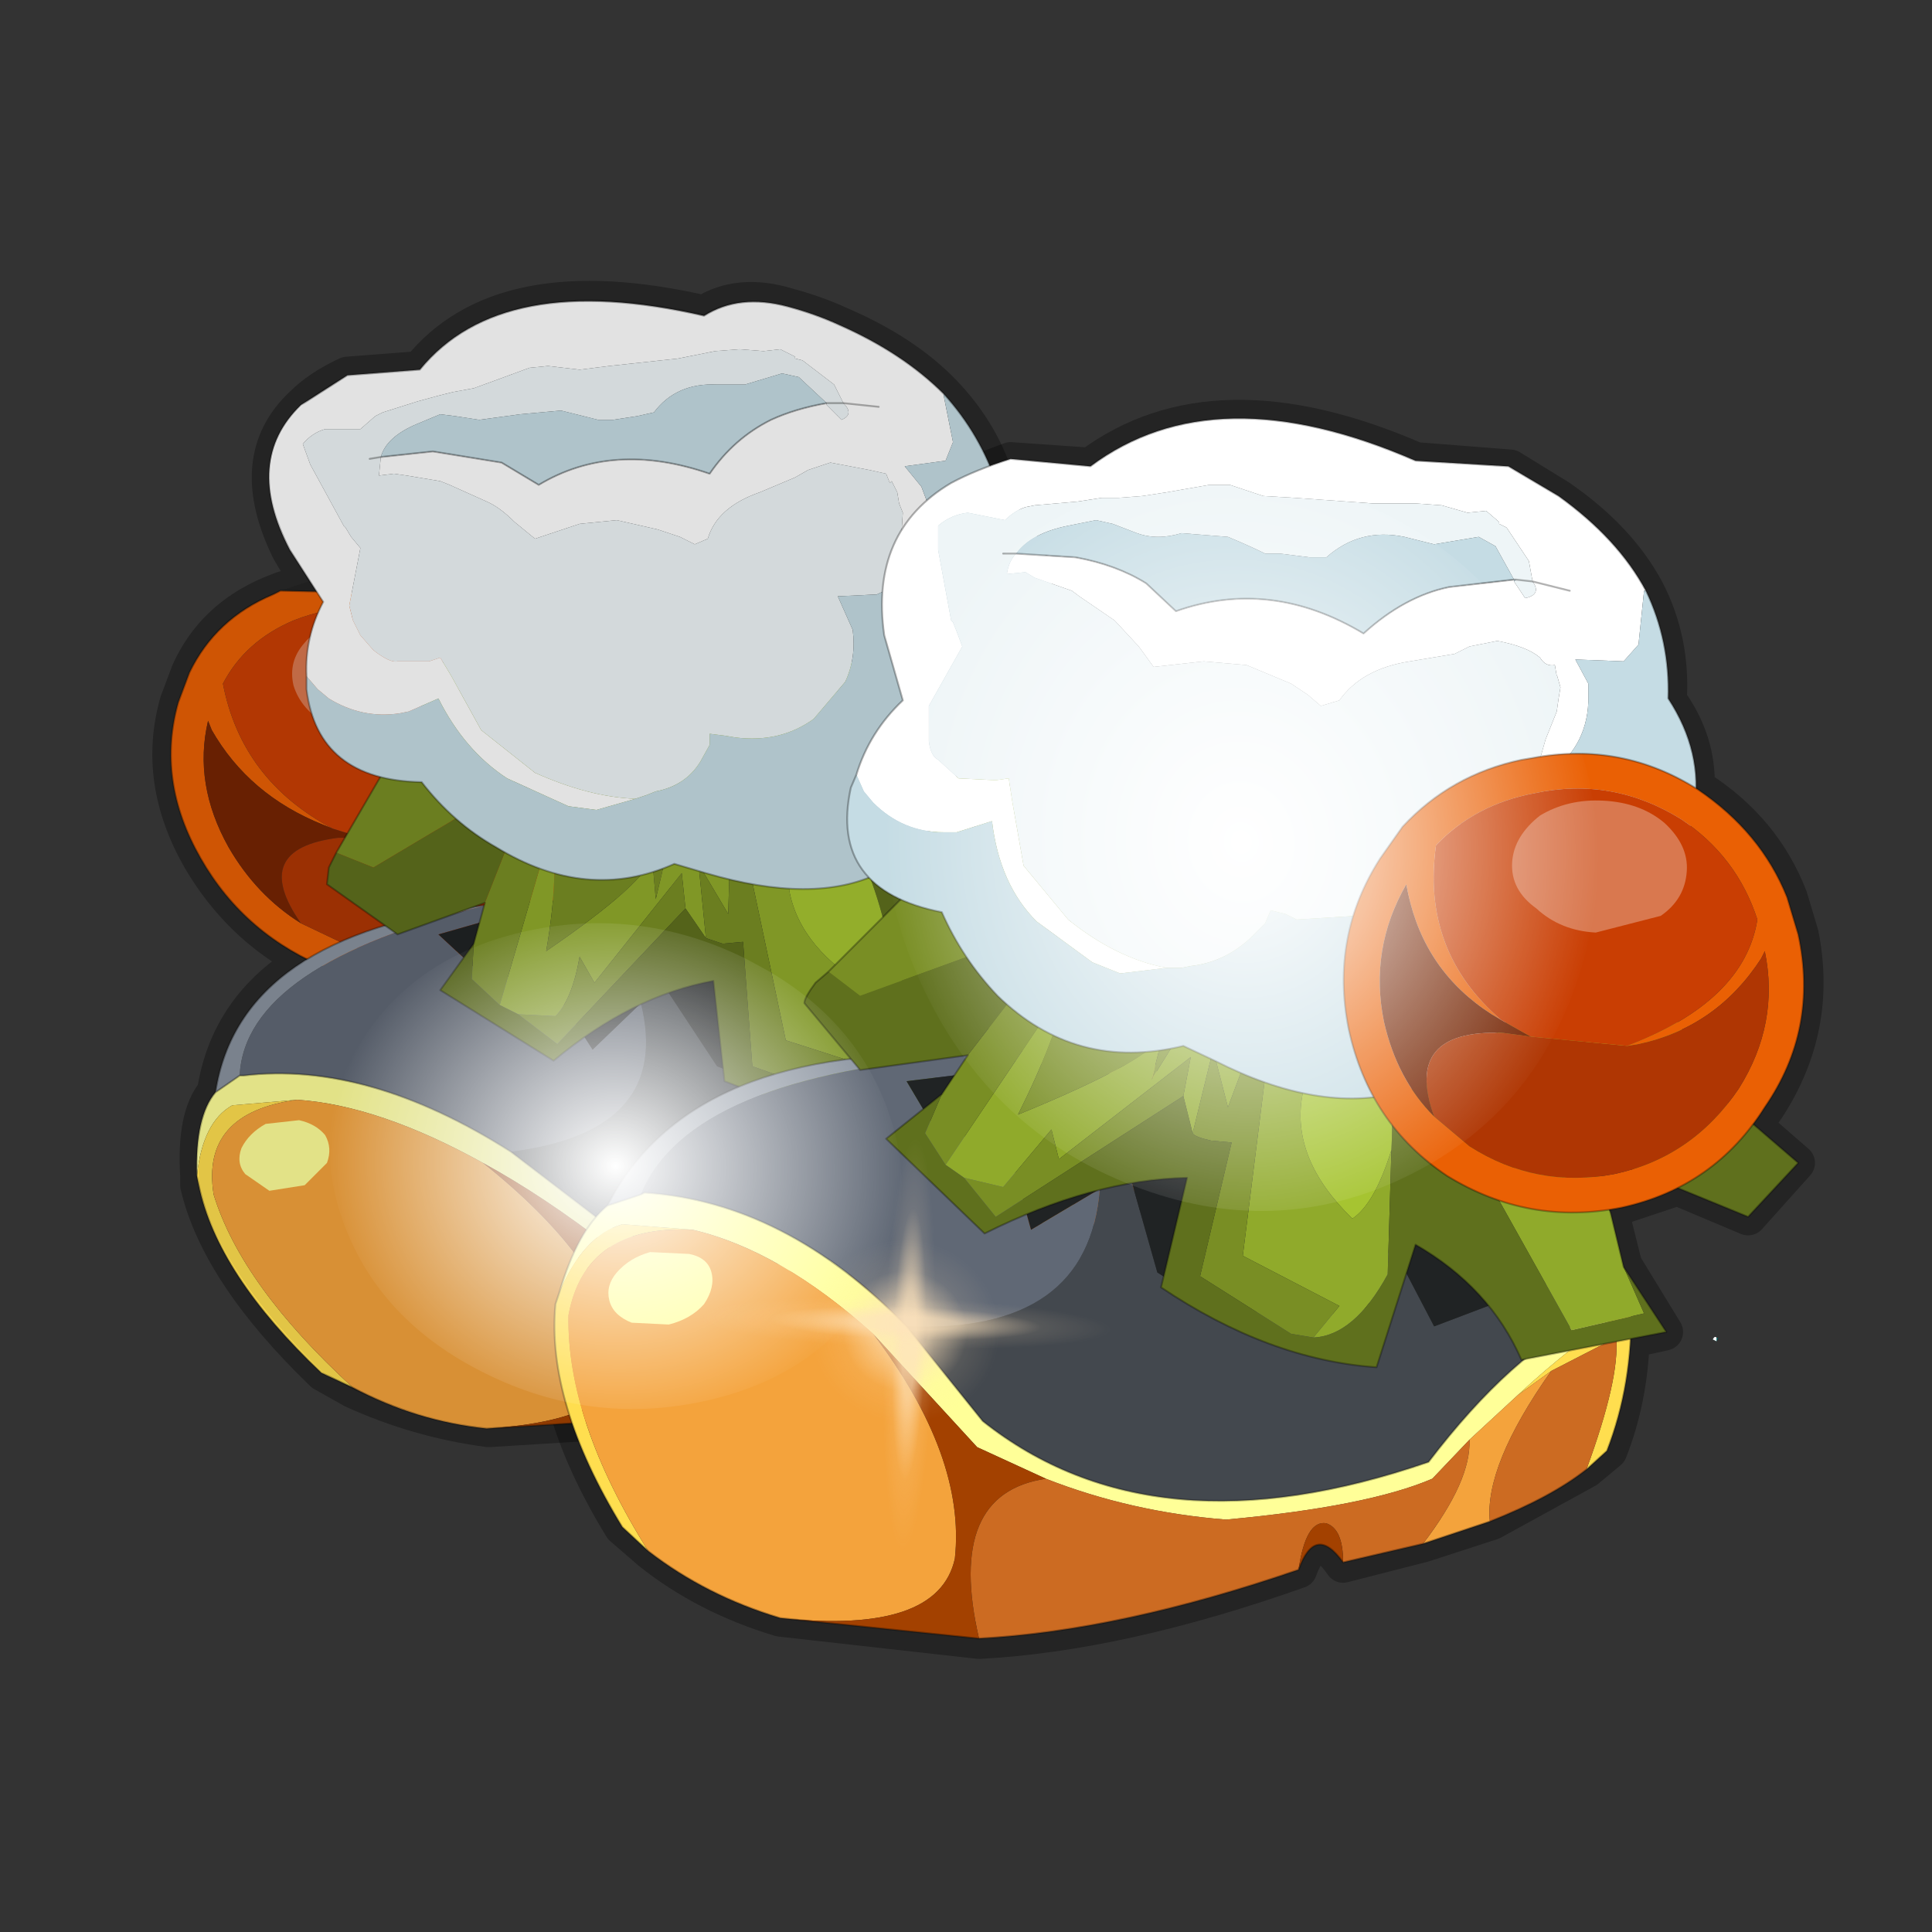<?xml version="1.0" encoding="UTF-8" standalone="no"?>
<svg xmlns:xlink="http://www.w3.org/1999/xlink" height="520.0px" width="520.0px" xmlns="http://www.w3.org/2000/svg">
  <rect width="100%" height="100%" fill="#333333" stroke="none"/>
  <g transform="matrix(10.0, 0.0, 0.0, 10.0, 0.0, 0.0)">
    <use height="52.0" transform="matrix(1.0, 0.0, 0.0, 1.0, 0.0, 0.0)" width="52.0" xlink:href="#shape0"/>
    <use height="136.85" transform="matrix(0.128, -0.014, 0.016, 0.145, 22.83, 13.782)" width="148.25" xlink:href="#sprite0"/>
    <use height="136.85" transform="matrix(0.104, 0.007, -0.006, 0.095, 9.267, 24.368)" width="148.25" xlink:href="#sprite0"/>
    <use height="81.5" transform="matrix(0.139, 0.004, -0.004, 0.139, 18.85, 30.35)" width="81.5" xlink:href="#sprite1"/>
  </g>
  <defs>
    <g id="shape0" transform="matrix(1.0, 0.0, 0.0, 1.0, 0.0, 0.0)">
      <path d="M52.0 0.0 L52.0 52.0 0.0 52.0 0.0 0.0 52.0 0.0" fill="#795fa9" fill-opacity="0.0" fill-rule="evenodd" stroke="none"/>
      <path d="M46.1 36.05 L46.25 36.0 46.2 36.1 46.1 36.05" fill="#006666" fill-rule="evenodd" stroke="none"/>
      <path d="M27.2 12.4 L29.35 12.55 Q32.7 10.05 38.1 12.4 L40.65 12.6 41.95 13.4 Q43.55 14.5 44.3 15.9 45.0 17.25 44.9 18.85 45.7 19.95 45.65 21.2 L45.75 21.25 Q47.45 22.35 48.15 24.15 L48.45 25.15 Q48.95 27.65 47.55 29.8 L47.2 30.3 48.35 31.3 47.05 32.75 45.15 31.95 43.65 32.45 43.3 32.55 43.35 32.65 43.7 34.05 44.8 35.85 43.9 36.05 Q43.85 37.65 43.3 39.05 L42.7 39.55 40.15 40.95 38.3 41.55 36.15 42.1 Q35.4 41.0 34.95 42.25 30.15 43.95 26.35 44.15 L21.0 43.55 Q19.0 42.95 17.5 41.75 L16.75 41.1 Q14.7 37.75 15.0 35.1 L15.1 34.8 Q15.55 33.1 16.4 32.45 18.1 29.05 22.95 28.5 L21.65 27.0 21.95 26.5 22.25 26.1 24.3 24.2 Q22.5 23.4 22.95 21.25 L23.05 20.9 Q23.4 19.7 24.3 18.85 L23.85 17.15 Q23.4 14.3 25.6 13.0 L27.2 12.4 Z" fill="none" stroke="#000000" stroke-linecap="round" stroke-linejoin="round" stroke-opacity="0.302" stroke-width="1.0"/>
      <path d="M32.95 28.05 L33.05 28.0 33.1 28.05 32.95 28.05" fill="#000000" fill-opacity="0.302" fill-rule="evenodd" stroke="none"/>
      <path d="M8.15 10.9 Q8.6 10.45 9.35 10.1 L11.3 9.95 Q13.5 7.2 18.95 8.45 19.9 7.85 21.2 8.25 21.95 8.45 22.6 8.75 24.35 9.5 25.4 10.6 26.45 11.7 26.85 13.1 28.05 14.15 28.3 15.6 28.55 17.0 28.05 18.2 L27.75 18.75 31.1 22.2 33.55 23.55 32.8 25.0 28.65 24.15 29.55 25.5 30.25 26.65 31.75 28.1 31.05 28.4 31.4 31.1 31.0 31.65 29.15 33.25 27.75 34.05 26.0 34.85 Q25.05 34.0 25.0 35.2 21.3 37.35 18.0 38.15 L13.15 38.45 Q11.25 38.2 9.5 37.4 L8.7 36.95 Q5.9 34.25 5.35 31.9 L5.35 31.65 Q5.25 30.05 5.8 29.4 6.15 27.1 8.25 25.85 6.45 24.9 5.4 23.1 4.2 21.0 4.8 18.9 L5.1 18.1 Q5.75 16.65 7.3 16.0 L7.55 15.9 8.3 15.65 7.8 14.8 Q6.6 12.35 8.15 10.9 M27.35 19.4 L27.35 19.2 27.2 19.35 27.35 19.4" fill="none" stroke="#000000" stroke-linecap="round" stroke-linejoin="round" stroke-opacity="0.302" stroke-width="1.0"/>
      <path d="M7.55 15.9 L7.35 16.0 Q5.8 16.65 5.1 18.1 L4.8 18.9 Q4.2 21.0 5.4 23.1 6.6 25.2 8.9 26.1 11.2 27.0 13.25 26.15 15.3 25.3 15.9 23.2 16.5 21.1 15.3 19.0 L14.7 18.2 Q13.55 16.7 11.8 16.0 L7.55 15.9 M8.1 24.85 Q6.9 24.1 6.15 22.8 5.2 21.1 5.6 19.4 L5.7 19.65 Q6.7 21.4 8.7 22.2 L8.95 22.3 Q6.5 21.0 6.0 18.4 6.6 17.25 7.9 16.7 9.65 16.0 11.55 16.75 13.2 17.4 14.2 18.8 14.55 20.8 12.1 22.3 L12.35 22.2 Q14.05 21.5 14.6 19.75 L14.6 19.55 Q15.5 21.2 15.05 22.9 14.55 24.7 12.8 25.4 11.1 26.15 9.15 25.35 L8.1 24.85" fill="#ea6004" fill-rule="evenodd" stroke="none"/>
      <path d="M8.95 22.3 L8.7 22.2 Q6.7 21.4 5.7 19.65 L5.6 19.4 Q5.2 21.1 6.15 22.8 6.9 24.1 8.1 24.85 6.7 22.85 9.1 22.55 L9.75 22.55 8.95 22.3" fill="#752402" fill-rule="evenodd" stroke="none"/>
      <path d="M8.1 24.85 L9.15 25.35 Q11.1 26.15 12.8 25.4 14.55 24.7 15.05 22.9 15.5 21.2 14.6 19.55 L14.6 19.75 Q14.05 21.5 12.35 22.2 L12.1 22.3 9.75 22.55 9.1 22.55 Q6.7 22.85 8.1 24.85" fill="#af3603" fill-rule="evenodd" stroke="none"/>
      <path d="M12.1 22.3 Q14.55 20.8 14.2 18.8 13.2 17.4 11.55 16.75 9.65 16.0 7.9 16.7 6.6 17.25 6.0 18.4 6.5 21.0 8.95 22.3 L9.75 22.55 12.1 22.3" fill="#c93e03" fill-rule="evenodd" stroke="none"/>
      <path d="M7.55 15.9 L11.8 16.0 Q13.55 16.7 14.7 18.2 L15.3 19.0 Q16.5 21.1 15.9 23.2 15.3 25.3 13.25 26.15 11.2 27.0 8.9 26.1 6.6 25.2 5.4 23.1 4.2 21.0 4.8 18.9 L5.1 18.1 Q5.8 16.65 7.35 16.0 L7.55 15.9 Z" fill="none" stroke="#000000" stroke-linecap="round" stroke-linejoin="round" stroke-opacity="0.302" stroke-width="0.05"/>
      <path d="M10.45 19.75 Q11.3 19.65 11.75 19.15 12.25 18.6 12.05 17.95 11.9 17.3 11.15 16.95 10.4 16.55 9.55 16.65 8.65 16.75 8.2 17.3 7.75 17.8 7.9 18.45 8.1 19.1 8.8 19.5 L10.45 19.75" fill="#ffffff" fill-opacity="0.302" fill-rule="evenodd" stroke="none"/>
      <path d="M33.05 28.05 L32.95 28.05 33.05 27.95 33.05 28.05" fill="#ffffff" fill-rule="evenodd" stroke="none"/>
      <path d="M17.25 27.0 L17.85 26.5 19.3 28.7 Q22.05 29.8 24.55 28.75 L24.55 27.1 26.25 28.85 28.8 27.25 28.2 26.8 29.3 26.55 29.9 28.0 Q28.35 29.15 27.2 32.1 21.5 35.45 16.3 32.95 L13.75 31.0 Q18.1 30.45 17.25 27.0" fill="#43484e" fill-rule="evenodd" stroke="none"/>
      <path d="M13.45 24.3 L13.55 24.65 11.8 25.15 13.2 26.45 14.5 26.0 15.95 28.25 17.25 27.0 Q18.1 30.45 13.75 31.0 9.9 28.55 6.55 28.95 L6.45 28.95 Q6.6 25.95 13.15 24.35 L13.45 24.3" fill="#606875" fill-rule="evenodd" stroke="none"/>
      <path d="M29.3 26.55 Q27.5 22.6 23.6 20.9 L24.0 20.7 Q28.05 22.25 29.7 26.5 L29.85 27.0 30.1 27.85 29.9 28.0 29.3 26.55 M5.8 29.4 Q6.45 25.15 13.15 24.35 6.6 25.95 6.45 28.95 L5.8 29.4" fill="#8a939f" fill-rule="evenodd" stroke="none"/>
      <path d="M29.3 26.55 L28.2 26.8 28.8 27.25 26.25 28.85 24.55 27.1 24.55 28.75 Q22.05 29.8 19.3 28.7 L17.85 26.5 17.25 27.0 15.95 28.25 14.5 26.0 13.2 26.45 11.8 25.15 13.55 24.65 13.45 24.3 17.6 24.15 23.6 20.9 Q27.5 22.6 29.3 26.55" fill="#202324" fill-rule="evenodd" stroke="none"/>
      <path d="M13.75 31.0 L16.3 32.95 Q21.5 35.45 27.2 32.1 28.35 29.15 29.9 28.0 L30.1 27.85 29.85 27.0 30.75 27.55 28.8 30.15 28.05 31.4 27.45 32.5 Q26.1 33.4 22.9 34.3 L18.3 34.05 16.45 33.6 Q14.65 32.2 13.0 31.3 10.2 29.75 8.0 29.6 L6.25 29.75 Q5.45 30.2 5.3 31.65 5.25 30.05 5.8 29.4 L6.45 28.95 6.55 28.95 Q9.9 28.55 13.75 31.0" fill="#ffff98" fill-rule="evenodd" stroke="none"/>
      <path d="M29.4 29.45 L28.8 30.15 30.75 27.55 Q31.45 29.45 31.35 31.1 L31.0 31.65 Q31.1 29.35 30.65 28.35 L29.4 29.45 M9.5 37.35 L8.65 36.95 Q5.85 34.3 5.35 31.9 L5.3 31.65 Q5.45 30.2 6.25 29.75 L8.0 29.6 Q5.4 29.95 5.75 32.15 6.5 34.6 9.5 37.35" fill="#ffde4f" fill-rule="evenodd" stroke="none"/>
      <path d="M28.05 31.4 L28.8 30.15 29.4 29.45 Q28.55 31.95 29.1 33.25 L27.7 34.05 Q28.35 32.35 28.05 31.4 M13.1 38.45 Q11.2 38.25 9.5 37.35 6.5 34.6 5.75 32.15 5.4 29.95 8.0 29.6 10.2 29.75 13.0 31.3 16.2 33.85 16.75 36.3 17.05 38.2 13.1 38.45" fill="#f4a33c" fill-rule="evenodd" stroke="none"/>
      <path d="M28.05 31.4 Q28.35 32.35 27.7 34.05 L26.0 34.85 Q25.75 34.05 25.3 34.0 24.8 33.95 25.0 35.15 21.25 37.4 17.95 38.15 16.05 34.8 18.3 34.05 L22.9 34.3 Q26.1 33.4 27.45 32.5 L28.05 31.4 M29.1 33.25 Q28.55 31.95 29.4 29.45 L30.65 28.35 Q31.1 29.35 31.0 31.65 L29.1 33.25" fill="#cc6b22" fill-rule="evenodd" stroke="none"/>
      <path d="M26.0 34.85 Q25.05 34.0 25.0 35.15 24.8 33.95 25.3 34.0 25.75 34.05 26.0 34.85 M17.95 38.15 L13.1 38.45 Q17.05 38.2 16.75 36.3 16.2 33.85 13.0 31.3 14.65 32.2 16.45 33.6 L18.3 34.05 Q16.05 34.8 17.95 38.15" fill="#a34100" fill-rule="evenodd" stroke="none"/>
      <path d="M23.6 20.9 L17.6 24.15 13.45 24.3 M13.75 31.0 L16.3 32.95 Q21.5 35.45 27.2 32.1 28.35 29.15 29.9 28.0 M29.85 27.0 L29.7 26.5 Q28.05 22.25 24.0 20.7 L23.6 20.9 M27.7 34.05 L29.1 33.25 M30.75 27.55 L29.85 27.0 30.1 27.85 29.9 28.0 M26.0 34.85 Q25.05 34.0 25.0 35.15 21.25 37.4 17.95 38.15 L13.1 38.45 Q11.2 38.25 9.5 37.35 L8.65 36.95 Q5.85 34.3 5.35 31.9 L5.3 31.65 Q5.25 30.05 5.8 29.4 6.45 25.15 13.15 24.35 L13.45 24.3 M26.0 34.85 L27.7 34.05 M31.0 31.65 L31.35 31.1 Q31.45 29.45 30.75 27.55 M31.0 31.65 L29.1 33.25 M6.45 28.95 L6.55 28.95 Q9.9 28.55 13.75 31.0 M5.8 29.4 L6.45 28.95" fill="none" stroke="#000000" stroke-linecap="round" stroke-linejoin="round" stroke-opacity="0.302" stroke-width="0.05"/>
      <path d="M8.8 31.3 L8.2 31.9 7.25 32.05 6.6 31.6 Q6.35 31.3 6.5 30.9 6.7 30.5 7.15 30.25 L8.05 30.15 Q8.5 30.25 8.75 30.55 8.95 30.9 8.8 31.3" fill="#ffff98" fill-rule="evenodd" stroke="none"/>
      <path d="M14.5 14.7 L13.3 14.3 11.7 18.4 13.0 18.75 13.9 19.2 14.5 14.7 M22.1 17.5 Q24.65 20.55 26.45 21.8 L26.4 22.3 Q22.8 20.0 22.05 17.5 L18.9 16.35 19.15 19.3 18.5 17.7 Q18.9 19.05 17.65 24.2 L17.55 23.05 Q17.4 23.75 14.7 25.6 15.05 23.6 14.85 22.25 L13.45 27.05 13.95 27.3 14.95 27.35 Q15.4 26.9 15.6 25.75 L16.0 26.45 18.35 23.5 18.45 24.45 19.0 25.25 18.8 23.25 19.6 24.6 19.7 21.15 21.15 28.0 23.8 28.85 23.45 29.65 Q24.4 29.45 24.75 27.85 L23.8 24.85 Q23.85 26.25 23.45 26.65 21.55 25.55 21.25 24.0 L20.85 20.8 21.9 22.0 22.4 21.6 21.75 20.0 27.25 25.15 25.9 24.7 29.55 28.45 31.1 27.75 30.25 26.7 29.55 25.55 27.35 22.95 Q31.65 22.8 31.1 22.2 28.1 22.2 26.5 20.95 25.15 19.8 24.05 18.25 L22.1 17.5 M24.1 21.4 L26.95 23.45 Q28.75 24.75 28.95 25.0 L29.1 25.45 Q28.05 25.0 24.1 21.4 M16.1 21.75 L16.1 21.8 16.2 21.75 16.1 21.75" fill="#90aa2b" fill-rule="evenodd" stroke="none"/>
      <path d="M14.5 14.7 L13.9 19.2 13.0 18.75 11.7 18.4 9.05 22.95 10.05 23.35 12.15 22.1 Q14.15 20.75 14.45 20.75 L13.05 24.3 12.75 25.4 12.7 26.35 13.45 27.05 14.85 22.25 Q15.05 23.6 14.7 25.6 17.4 23.75 17.55 23.05 L17.65 24.2 Q18.9 19.05 18.5 17.7 L19.15 19.3 18.9 16.35 14.5 14.7 M22.1 17.5 L22.05 17.5 Q22.8 20.0 26.4 22.3 L26.45 21.8 Q24.65 20.55 22.1 17.5 M23.45 29.65 L23.8 28.85 21.15 28.0 19.7 21.15 19.6 24.6 18.8 23.25 19.0 25.25 19.45 25.4 20.0 25.35 20.25 28.7 22.95 29.65 23.45 29.65 M18.45 24.45 L18.35 23.5 16.0 26.45 15.6 25.75 Q15.4 26.9 14.95 27.35 L13.95 27.3 15.0 28.1 18.45 24.45 M16.1 21.75 L16.2 21.75 16.1 21.8 16.1 21.75" fill="#798e24" fill-rule="evenodd" stroke="none"/>
      <path d="M19.0 25.25 L18.45 24.45 15.0 28.1 13.95 27.3 13.45 27.05 12.7 26.35 12.75 25.4 11.85 26.65 14.9 28.55 Q17.0 26.8 19.2 26.4 L19.5 29.1 Q22.65 30.35 25.2 30.1 L25.15 27.05 Q27.25 27.75 28.6 29.35 L31.8 28.1 30.25 26.7 31.1 27.75 29.55 28.45 25.9 24.7 27.25 25.15 21.75 20.0 22.4 21.6 Q23.35 23.05 23.8 24.85 L24.75 27.85 Q24.4 29.45 23.45 29.65 L22.95 29.65 20.25 28.7 20.0 25.35 19.45 25.4 19.0 25.25 M9.05 22.95 L8.85 23.35 8.8 23.8 10.7 25.15 13.05 24.3 14.45 20.75 Q14.15 20.75 12.15 22.1 L10.05 23.35 9.05 22.95 M29.55 25.55 L28.6 24.15 32.8 25.05 33.55 23.55 31.1 22.2 Q31.65 22.8 27.35 22.95 L29.55 25.55" fill="#5f701d" fill-rule="evenodd" stroke="none"/>
      <path d="M27.35 18.4 L27.35 19.45 24.05 18.25 Q25.15 19.8 26.5 20.95 28.1 22.2 31.1 22.2 L27.35 18.4 M22.4 21.6 L21.9 22.0 20.85 20.8 21.25 24.0 Q21.55 25.55 23.45 26.65 23.85 26.25 23.8 24.85 23.35 23.05 22.4 21.6 M24.1 21.4 Q28.05 25.0 29.1 25.45 L28.95 25.0 Q28.75 24.75 26.95 23.45 L24.1 21.4" fill="#a6c431" fill-rule="evenodd" stroke="none"/>
      <path d="M11.7 18.4 L13.3 14.3 M27.35 18.4 L31.1 22.2 33.55 23.55 32.8 25.05 28.6 24.15 29.55 25.55 30.25 26.7 31.8 28.1 28.6 29.35 Q27.25 27.75 25.15 27.05 L25.2 30.1 Q22.65 30.35 19.5 29.1 L19.2 26.4 Q17.0 26.8 14.9 28.55 L11.85 26.65 12.75 25.4 M13.05 24.3 L10.7 25.15 8.8 23.8 8.85 23.35 9.05 22.95 11.7 18.4 M13.05 24.3 L12.75 25.4" fill="none" stroke="#000000" stroke-linecap="round" stroke-linejoin="round" stroke-opacity="0.302" stroke-width="0.05"/>
      <path d="M22.7 10.85 L22.45 10.35 21.6 9.7 21.4 9.65 21.4 9.6 21.0 9.4 20.55 9.45 19.9 9.4 19.25 9.45 18.25 9.65 16.4 9.85 15.6 9.95 14.75 9.85 14.25 9.9 13.3 10.25 12.75 10.45 12.2 10.55 11.8 10.65 11.25 10.8 10.3 11.1 10.1 11.2 9.7 11.55 8.75 11.55 Q8.4 11.65 8.15 11.95 L8.35 12.5 9.25 14.15 9.3 14.2 9.45 14.45 9.7 14.75 9.4 16.3 9.5 16.7 9.7 17.1 10.05 17.5 Q10.5 17.85 10.7 17.8 L11.55 17.8 11.85 17.7 12.15 18.2 12.95 19.65 14.4 20.8 Q15.85 21.45 17.1 21.5 L16.05 21.8 15.3 21.7 13.65 20.95 Q12.5 20.2 11.8 18.8 L11.0 19.15 10.75 19.2 Q9.75 19.35 8.85 18.8 L8.55 18.55 8.25 18.2 Q8.2 17.15 8.7 16.2 L7.8 14.8 Q6.55 12.4 8.1 10.9 L9.35 10.1 11.3 9.95 Q13.5 7.25 18.95 8.5 19.9 7.9 21.2 8.25 21.95 8.45 22.6 8.75 24.3 9.5 25.4 10.6 L25.4 10.65 25.65 11.9 25.45 12.4 24.35 12.55 24.8 13.1 24.95 13.5 Q25.3 14.6 24.55 15.45 L24.35 15.65 24.25 15.2 24.25 14.55 24.3 13.8 24.2 13.55 24.15 13.25 24.0 12.95 23.95 13.0 23.85 12.75 23.4 12.65 22.35 12.45 21.75 12.65 21.4 12.85 20.45 13.25 Q19.3 13.65 19.05 14.5 L18.7 14.65 18.3 14.45 17.7 14.25 16.6 14.0 15.6 14.1 14.4 14.5 13.85 14.05 Q13.45 13.65 13.1 13.5 L12.1 13.05 11.85 12.95 10.95 12.8 10.6 12.75 10.2 12.8 10.25 12.3 11.65 12.15 13.5 12.45 14.5 13.05 Q16.5 11.85 19.1 12.75 19.75 11.8 20.75 11.3 21.4 11.0 22.25 10.85 L22.25 10.9 22.65 11.3 Q23.0 11.15 22.7 10.85 L23.65 10.95 22.7 10.85" fill="#ffffff" fill-rule="evenodd" stroke="none"/>
      <path d="M17.1 21.5 Q15.85 21.45 14.4 20.8 L12.95 19.65 12.15 18.2 11.85 17.7 11.55 17.8 10.7 17.8 Q10.5 17.85 10.05 17.5 L9.7 17.1 9.5 16.7 9.4 16.3 9.7 14.75 9.45 14.45 9.3 14.2 9.25 14.15 8.35 12.5 8.15 11.95 Q8.4 11.65 8.75 11.55 L9.7 11.55 10.1 11.2 10.3 11.1 11.25 10.8 11.8 10.65 12.2 10.55 12.75 10.45 13.3 10.25 14.25 9.9 14.75 9.85 15.6 9.95 16.4 9.85 18.25 9.65 19.25 9.45 19.9 9.4 20.55 9.45 21.0 9.4 21.4 9.6 21.4 9.65 21.6 9.7 22.45 10.35 22.7 10.85 22.25 10.85 22.7 10.85 Q23.0 11.15 22.65 11.3 L22.25 10.9 22.25 10.85 21.5 10.15 21.05 10.05 20.05 10.35 19.3 10.35 Q18.2 10.3 17.6 11.1 L17.15 11.2 16.5 11.3 16.1 11.3 15.1 11.05 14.0 11.15 12.9 11.3 12.25 11.2 11.85 11.15 11.25 11.4 Q10.4 11.75 10.25 12.3 L10.2 12.8 10.6 12.75 10.95 12.8 11.85 12.95 12.1 13.05 13.1 13.5 Q13.45 13.65 13.85 14.05 L14.4 14.5 15.6 14.1 16.6 14.0 17.7 14.25 18.3 14.45 18.7 14.65 19.05 14.5 Q19.3 13.65 20.45 13.25 L21.4 12.85 21.75 12.65 22.35 12.45 23.4 12.65 23.85 12.75 23.95 13.0 24.0 12.95 24.15 13.25 24.2 13.55 24.3 13.8 24.25 14.55 24.25 15.2 24.35 15.65 23.6 16.0 22.55 16.05 22.95 16.95 Q23.05 17.7 22.75 18.35 L21.9 19.35 Q21.0 20.0 19.8 19.85 L19.5 19.8 19.1 19.75 19.1 20.05 18.85 20.5 Q18.45 21.15 17.65 21.3 L17.4 21.4 17.1 21.5 M9.95 12.35 L10.25 12.3 9.95 12.35" fill="#eef5f7" fill-rule="evenodd" stroke="none"/>
      <path d="M17.1 21.5 L17.4 21.4 17.65 21.3 Q18.45 21.15 18.85 20.5 L19.1 20.05 19.1 19.75 19.5 19.8 19.8 19.85 Q21.0 20.0 21.9 19.35 L22.75 18.35 Q23.05 17.7 22.95 16.95 L22.55 16.05 23.6 16.0 24.35 15.65 24.55 15.45 Q25.3 14.6 24.95 13.5 L24.8 13.1 24.35 12.55 25.45 12.4 25.65 11.9 25.4 10.65 25.4 10.6 Q26.4 11.7 26.85 13.1 28.1 14.2 28.3 15.6 28.5 17.0 28.05 18.2 27.55 19.4 25.95 20.15 24.8 25.2 19.0 23.5 L18.15 23.25 Q15.8 24.3 13.35 22.8 12.2 22.15 11.35 21.05 8.55 21.0 8.25 18.55 L8.25 18.2 8.55 18.55 8.85 18.8 Q9.75 19.35 10.75 19.2 L11.0 19.15 11.8 18.8 Q12.5 20.2 13.65 20.95 L15.3 21.7 16.05 21.8 17.1 21.5 M10.25 12.3 Q10.4 11.75 11.25 11.4 L11.85 11.15 12.25 11.2 12.9 11.3 14.0 11.15 15.1 11.05 16.1 11.3 16.5 11.3 17.15 11.2 17.6 11.1 Q18.2 10.3 19.3 10.35 L20.05 10.35 21.05 10.05 21.5 10.15 22.25 10.85 Q21.4 11.0 20.75 11.3 19.75 11.8 19.1 12.75 16.5 11.85 14.5 13.05 L13.5 12.45 11.65 12.15 10.25 12.3 M22.25 10.9 L22.25 10.85 22.25 10.9" fill="#c5dce4" fill-rule="evenodd" stroke="none"/>
      <path d="M10.25 12.3 L9.95 12.35 M22.25 10.85 L22.7 10.85 23.65 10.95 M8.25 18.2 Q8.2 17.15 8.7 16.2 L7.8 14.8 Q6.55 12.4 8.1 10.9 L9.35 10.1 11.3 9.95 Q13.5 7.25 18.95 8.5 19.9 7.9 21.2 8.25 21.95 8.45 22.6 8.75 24.3 9.5 25.4 10.6 26.4 11.7 26.85 13.1 28.1 14.2 28.3 15.6 28.5 17.0 28.05 18.2 27.55 19.4 25.95 20.15 24.8 25.2 19.0 23.5 L18.15 23.25 Q15.8 24.3 13.35 22.8 12.2 22.15 11.35 21.05 8.55 21.0 8.25 18.55 L8.25 18.2 M10.25 12.3 L11.65 12.15 13.5 12.45 14.5 13.05 Q16.5 11.85 19.1 12.75 19.75 11.8 20.75 11.3 21.4 11.0 22.25 10.85" fill="none" stroke="#000000" stroke-linecap="round" stroke-linejoin="round" stroke-opacity="0.302" stroke-width="0.05"/>
      <path d="M9.35 10.1 L11.3 9.95 Q13.5 7.2 18.95 8.45 19.9 7.85 21.2 8.25 21.95 8.45 22.6 8.75 24.35 9.5 25.4 10.6 26.45 11.7 26.85 13.1 28.05 14.15 28.3 15.6 28.55 17.0 28.05 18.2 L27.75 18.75 31.1 22.2 33.55 23.55 32.8 25.0 28.65 24.15 29.55 25.5 30.25 26.65 31.75 28.1 31.05 28.4 31.4 31.1 31.0 31.65 29.15 33.25 27.75 34.05 26.0 34.85 Q25.05 34.0 25.0 35.2 21.3 37.35 18.0 38.15 L13.15 38.45 Q11.25 38.2 9.5 37.4 L8.7 36.95 Q5.9 34.25 5.35 31.9 L5.35 31.65 Q5.25 30.05 5.8 29.4 6.15 27.1 8.25 25.85 6.45 24.9 5.4 23.1 4.2 21.0 4.8 18.9 L5.1 18.1 Q5.75 16.65 7.3 16.0 L7.55 15.9 8.3 15.65 7.8 14.8 Q6.6 12.35 8.15 10.9 8.6 10.45 9.35 10.1 M27.35 19.4 L27.35 19.2 27.2 19.35 27.35 19.4" fill="#000000" fill-opacity="0.114" fill-rule="evenodd" stroke="none"/>
      <path d="M46.2 36.1 L46.1 36.05 Q46.15 35.95 46.2 36.0 L46.2 36.1" fill="#ffffff" fill-rule="evenodd" stroke="none"/>
      <path d="M29.6 32.0 L30.4 31.6 31.15 34.25 Q33.7 35.9 36.8 35.2 L37.45 33.5 38.6 35.7 41.9 34.45 41.45 33.8 42.7 33.75 42.85 35.4 Q40.7 36.4 38.45 39.35 31.05 41.9 26.45 38.25 L24.4 35.7 Q29.3 35.9 29.6 32.0" fill="#43484e" fill-rule="evenodd" stroke="none"/>
      <path d="M26.45 28.45 L26.45 28.85 24.4 29.1 25.35 30.7 27.0 30.4 27.75 33.1 29.6 32.0 Q29.3 35.9 24.4 35.7 21.15 32.35 17.35 32.1 L17.25 32.15 Q18.55 28.95 26.15 28.4 L26.45 28.45" fill="#606875" fill-rule="evenodd" stroke="none"/>
      <path d="M42.7 33.75 Q42.2 29.2 38.6 26.7 L39.15 26.5 Q42.95 28.95 43.15 33.75 L43.15 34.35 43.15 35.3 42.85 35.4 42.7 33.75 M17.25 32.15 L16.35 32.45 Q18.6 28.05 26.15 28.4 18.55 28.95 17.25 32.15" fill="#8a939f" fill-rule="evenodd" stroke="none"/>
      <path d="M42.7 33.75 L41.45 33.8 41.9 34.45 38.6 35.7 37.45 33.5 36.8 35.2 Q33.7 35.9 31.15 34.25 L30.4 31.6 29.6 32.0 27.75 33.1 27.0 30.4 25.35 30.7 24.4 29.1 26.45 28.85 26.45 28.45 30.95 29.05 38.6 26.7 Q42.2 29.2 42.7 33.75" fill="#202324" fill-rule="evenodd" stroke="none"/>
      <path d="M24.4 35.7 L26.45 38.25 Q31.05 41.9 38.45 39.35 40.7 36.4 42.85 35.4 L43.15 35.3 43.15 34.35 43.9 35.15 Q42.3 36.2 40.85 37.55 L39.55 38.75 38.55 39.8 Q36.8 40.55 33.0 40.9 30.45 40.7 28.15 39.8 L26.3 38.95 23.5 35.9 Q21.0 33.65 18.65 33.1 L16.75 32.95 Q15.7 33.25 15.05 34.8 15.55 33.1 16.35 32.45 L17.25 32.15 17.35 32.1 Q21.15 32.35 24.4 35.7" fill="#ffff98" fill-rule="evenodd" stroke="none"/>
      <path d="M40.85 37.55 Q42.3 36.2 43.9 35.15 43.95 37.25 43.25 39.05 L42.7 39.55 Q43.6 37.1 43.5 36.0 L41.75 36.9 40.85 37.55 M18.65 33.1 Q15.75 32.95 15.3 35.4 15.25 38.25 17.45 41.75 L16.75 41.1 Q14.7 37.75 14.95 35.1 L15.05 34.8 Q15.7 33.25 16.75 32.95 L18.65 33.1" fill="#ffde4f" fill-rule="evenodd" stroke="none"/>
      <path d="M38.3 41.55 Q39.6 39.85 39.55 38.75 L40.85 37.55 41.75 36.9 Q39.95 39.45 40.1 40.95 L38.3 41.55 M23.5 35.9 Q26.0 39.2 25.7 41.95 25.25 44.0 21.0 43.55 19.0 42.95 17.45 41.75 15.25 38.25 15.3 35.4 15.75 32.95 18.65 33.1 21.0 33.65 23.5 35.9" fill="#f4a33c" fill-rule="evenodd" stroke="none"/>
      <path d="M28.15 39.8 Q30.45 40.7 33.0 40.9 36.8 40.55 38.55 39.8 L39.55 38.75 Q39.6 39.85 38.3 41.55 L36.15 42.05 Q36.15 41.15 35.7 41.0 35.15 40.9 34.95 42.25 30.15 43.9 26.35 44.1 25.45 40.2 28.15 39.8 M40.1 40.95 Q39.95 39.45 41.75 36.9 L43.5 36.0 Q43.6 37.1 42.7 39.55 41.75 40.3 40.1 40.95" fill="#cc6b22" fill-rule="evenodd" stroke="none"/>
      <path d="M28.15 39.8 Q25.45 40.2 26.35 44.1 L21.0 43.55 Q25.25 44.0 25.7 41.95 26.0 39.2 23.5 35.9 L26.3 38.95 28.15 39.8 M34.95 42.25 Q35.15 40.9 35.7 41.0 36.15 41.15 36.15 42.05 35.4 41.0 34.95 42.25" fill="#a34100" fill-rule="evenodd" stroke="none"/>
      <path d="M38.6 26.7 L30.95 29.05 26.45 28.45 M24.4 35.7 L26.45 38.25 Q31.05 41.9 38.45 39.35 40.7 36.4 42.85 35.4 M43.15 34.35 L43.15 33.75 Q42.95 28.95 39.15 26.5 L38.6 26.7 M26.35 44.1 Q30.15 43.9 34.95 42.25 M36.15 42.05 L38.3 41.55 40.1 40.95 M43.9 35.15 L43.15 34.35 43.15 35.3 42.85 35.4 M36.15 42.05 Q35.4 41.0 34.95 42.25 M42.7 39.55 L43.25 39.05 Q43.95 37.25 43.9 35.15 M42.7 39.55 Q41.75 40.3 40.1 40.95 M26.15 28.4 L26.45 28.45 M21.0 43.55 L26.35 44.1 M17.45 41.75 Q19.0 42.95 21.0 43.55 M15.05 34.8 L14.95 35.1 Q14.7 37.75 16.75 41.1 L17.45 41.75 M16.35 32.45 L17.25 32.15 17.35 32.1 Q21.15 32.35 24.4 35.7 M26.15 28.4 Q18.6 28.05 16.35 32.45 15.55 33.1 15.05 34.8" fill="none" stroke="#000000" stroke-linecap="round" stroke-linejoin="round" stroke-opacity="0.302" stroke-width="0.05"/>
      <path d="M18.95 35.1 Q18.6 35.5 18.0 35.65 L17.0 35.6 Q16.5 35.4 16.4 35.0 16.3 34.6 16.6 34.25 16.95 33.85 17.5 33.7 L18.55 33.75 Q19.05 33.85 19.15 34.25 19.25 34.65 18.95 35.1" fill="#ffff98" fill-rule="evenodd" stroke="none"/>
      <path d="M31.1 18.25 L29.95 17.55 26.75 21.7 Q27.2 21.7 28.0 22.3 L28.8 23.0 31.1 18.25 M38.25 22.65 L35.25 20.8 34.45 24.05 34.35 22.25 Q34.3 23.8 31.0 29.05 L31.3 27.85 Q30.95 28.55 27.4 30.0 28.45 27.9 28.75 26.45 L25.45 31.35 25.95 31.7 27.0 31.95 28.3 30.4 28.5 31.2 32.05 28.45 31.85 29.5 32.1 30.5 32.65 28.25 33.05 29.8 34.4 26.2 33.45 33.8 36.05 35.15 35.35 36.0 Q36.45 35.95 37.35 34.3 L37.45 30.95 Q37.0 32.4 36.4 32.8 34.75 31.2 35.05 29.5 L35.75 26.05 36.4 27.45 37.15 27.15 37.0 25.25 Q38.4 28.05 41.05 31.85 L39.7 31.15 42.3 35.8 44.25 35.35 43.7 34.1 43.35 32.65 42.0 29.6 46.25 29.45 Q43.05 28.85 41.8 27.2 40.75 25.7 40.1 23.8 L38.25 22.65 Q39.95 26.45 41.4 28.15 L41.15 28.6 Q38.15 25.5 38.25 22.65 M39.0 27.3 L41.35 30.0 Q42.8 31.7 42.85 32.05 L42.9 32.55 Q41.95 31.85 39.0 27.3 M30.3 26.2 L30.25 26.2 30.35 26.15 30.3 26.2" fill="#90aa2b" fill-rule="evenodd" stroke="none"/>
      <path d="M31.1 18.25 L28.8 23.0 28.0 22.3 Q27.2 21.7 26.75 21.7 L22.3 26.15 23.15 26.8 25.9 25.8 28.9 24.7 26.05 28.4 25.35 29.45 24.9 30.5 25.45 31.35 28.75 26.45 Q28.45 27.9 27.4 30.0 30.95 28.55 31.3 27.85 L31.0 29.05 Q34.3 23.8 34.35 22.25 L34.45 24.05 35.25 20.8 31.1 18.25 M38.25 22.65 Q38.15 25.5 41.15 28.6 L41.4 28.15 Q39.95 26.45 38.25 22.65 M35.35 36.0 L36.05 35.15 33.45 33.8 34.4 26.2 33.05 29.8 32.65 28.25 32.1 30.5 Q32.15 30.6 32.6 30.7 L33.15 30.75 32.3 34.35 34.75 35.9 35.35 36.0 M31.85 29.5 L32.05 28.45 28.5 31.2 28.3 30.4 27.0 31.95 25.95 31.7 26.8 32.75 31.85 29.5 M30.3 26.2 L30.35 26.15 30.25 26.2 30.3 26.2" fill="#798e24" fill-rule="evenodd" stroke="none"/>
      <path d="M46.25 29.45 L42.0 29.6 43.35 32.65 42.9 31.05 47.05 32.75 48.4 31.3 46.25 29.45 M43.7 34.1 L44.25 35.35 42.3 35.8 39.7 31.15 41.05 31.85 Q38.4 28.05 37.0 25.25 L37.15 27.15 Q37.55 28.95 37.45 30.95 L37.35 34.3 Q36.45 35.95 35.35 36.0 L34.75 35.9 32.3 34.35 33.15 30.75 32.6 30.7 Q32.15 30.6 32.1 30.5 L31.85 29.5 26.8 32.75 25.95 31.7 25.45 31.35 24.9 30.5 25.35 29.45 23.85 30.65 26.5 33.2 Q29.4 31.75 31.95 31.7 L31.25 34.65 Q34.15 36.6 37.05 36.8 L38.1 33.5 Q40.1 34.65 40.95 36.6 L44.85 35.85 43.7 34.1 M26.05 28.4 L28.9 24.7 25.9 25.8 23.15 26.8 22.3 26.15 21.95 26.45 Q21.65 26.85 21.65 27.0 L23.15 28.8 26.05 28.4" fill="#5f701d" fill-rule="evenodd" stroke="none"/>
      <path d="M40.1 23.8 Q40.75 25.7 41.8 27.2 43.05 28.85 46.25 29.45 L43.55 24.6 43.2 25.7 40.1 23.8 M37.15 27.15 L36.4 27.45 35.75 26.05 35.05 29.5 Q34.75 31.2 36.4 32.8 37.0 32.4 37.45 30.95 37.55 28.95 37.15 27.15 M39.0 27.3 Q41.95 31.85 42.9 32.55 L42.85 32.05 Q42.8 31.7 41.35 30.0 L39.0 27.3" fill="#a6c431" fill-rule="evenodd" stroke="none"/>
      <path d="M26.75 21.7 L29.95 17.55 M43.35 32.65 L43.7 34.1 44.85 35.85 40.95 36.6 Q40.1 34.65 38.1 33.5 L37.05 36.8 Q34.15 36.6 31.25 34.65 L31.95 31.7 Q29.4 31.75 26.5 33.2 L23.85 30.65 25.35 29.45 26.05 28.4 23.15 28.8 21.65 27.0 Q21.65 26.85 21.95 26.45 L22.3 26.15 26.75 21.7 M43.55 24.6 L46.25 29.45 48.4 31.3 47.05 32.75 42.9 31.05 43.35 32.65" fill="none" stroke="#000000" stroke-linecap="round" stroke-linejoin="round" stroke-opacity="0.302" stroke-width="0.05"/>
      <path d="M41.25 15.65 L41.15 15.1 40.55 14.2 40.35 14.1 40.35 14.05 40.0 13.75 39.5 13.8 38.8 13.6 38.1 13.55 36.95 13.55 34.85 13.4 34.0 13.35 33.1 13.05 32.55 13.05 31.4 13.25 30.75 13.35 30.1 13.4 29.65 13.4 29.0 13.5 27.85 13.6 27.6 13.65 Q27.3 13.75 27.05 14.0 L26.05 13.8 Q25.6 13.85 25.25 14.15 L25.25 14.8 25.6 16.7 25.65 16.75 25.75 17.0 25.9 17.4 25.0 19.0 25.0 19.5 25.0 19.95 Q25.05 20.35 25.25 20.45 L25.8 20.95 26.8 21.0 27.15 20.95 27.25 21.6 27.55 23.3 28.75 24.75 Q30.05 25.8 31.4 26.05 L30.15 26.2 29.4 25.9 27.9 24.8 Q26.9 23.8 26.7 22.1 L25.75 22.4 25.4 22.4 Q24.3 22.4 23.5 21.6 L23.25 21.3 23.05 20.85 Q23.4 19.7 24.3 18.85 L23.8 17.1 Q23.4 14.3 25.6 13.0 26.25 12.65 27.2 12.35 L29.35 12.55 Q32.7 10.05 38.1 12.4 L40.6 12.55 41.95 13.35 Q43.55 14.5 44.3 15.9 L44.25 15.9 44.1 17.35 43.7 17.8 42.4 17.75 42.75 18.4 42.75 18.9 Q42.7 20.15 41.6 20.9 L41.3 21.1 41.4 20.6 41.6 19.9 41.9 19.15 41.95 18.8 42.0 18.5 41.9 18.15 41.9 18.2 41.85 17.9 Q41.6 17.95 41.45 17.7 41.1 17.4 40.3 17.25 L39.55 17.4 39.15 17.6 37.95 17.8 Q36.65 18.0 36.05 18.85 L35.55 19.0 35.2 18.7 34.75 18.4 33.55 17.9 32.4 17.8 31.05 17.95 30.65 17.4 30.0 16.7 29.05 16.05 28.85 15.9 27.85 15.55 27.6 15.4 27.1 15.45 Q27.15 15.1 27.35 14.9 L28.95 15.0 Q30.05 15.2 30.85 15.7 L31.65 16.45 Q34.2 15.55 36.7 17.05 37.8 16.05 39.0 15.8 L40.75 15.6 40.75 15.65 41.05 16.1 Q41.5 16.0 41.25 15.65 L42.25 15.9 41.25 15.65" fill="#ffffff" fill-rule="evenodd" stroke="none"/>
      <path d="M31.4 26.05 Q30.05 25.8 28.75 24.75 L27.55 23.3 27.25 21.6 27.15 20.95 26.8 21.0 25.8 20.95 25.25 20.45 Q25.05 20.35 25.0 19.95 L25.0 19.5 25.0 19.0 25.9 17.4 25.75 17.0 25.65 16.75 25.6 16.7 25.25 14.8 25.25 14.15 Q25.6 13.85 26.05 13.8 L27.05 14.0 Q27.3 13.75 27.6 13.65 L27.85 13.6 29.0 13.5 29.65 13.4 30.1 13.4 30.75 13.35 31.4 13.25 32.55 13.05 33.1 13.05 34.0 13.35 34.85 13.4 36.95 13.55 38.1 13.55 38.8 13.6 39.5 13.8 40.0 13.75 40.35 14.05 40.35 14.1 40.55 14.2 41.15 15.1 41.25 15.65 40.8 15.6 41.25 15.65 Q41.5 16.0 41.05 16.1 L40.75 15.65 40.8 15.6 40.75 15.6 40.25 14.7 39.8 14.45 38.6 14.65 37.8 14.45 Q36.6 14.2 35.7 15.0 L35.25 15.0 34.45 14.9 34.05 14.9 Q33.65 14.7 33.05 14.45 L31.8 14.35 Q31.15 14.55 30.6 14.35 L29.95 14.1 29.5 14.0 28.75 14.15 Q27.75 14.35 27.35 14.9 27.15 15.1 27.1 15.45 L27.6 15.4 27.85 15.55 28.85 15.9 29.05 16.05 30.0 16.7 30.65 17.4 31.05 17.95 32.4 17.8 33.55 17.9 34.75 18.4 35.2 18.7 35.55 19.0 36.05 18.85 Q36.65 18.0 37.95 17.8 L39.15 17.6 39.55 17.4 40.3 17.25 Q41.1 17.4 41.45 17.7 41.6 17.95 41.85 17.9 L41.9 18.2 41.9 18.15 42.0 18.5 41.95 18.8 41.9 19.15 41.6 19.9 41.4 20.6 41.3 21.1 40.4 21.4 39.2 21.2 Q39.45 21.75 39.3 22.25 39.2 23.1 38.6 23.7 38.05 24.3 37.3 24.6 L34.9 24.75 34.6 24.6 34.2 24.5 34.05 24.85 33.65 25.25 Q32.95 25.9 32.05 26.0 L31.8 26.05 31.4 26.05 M27.0 14.9 L27.35 14.9 27.0 14.9" fill="#eef5f7" fill-rule="evenodd" stroke="none"/>
      <path d="M31.4 26.05 L31.8 26.05 32.05 26.0 Q32.95 25.9 33.65 25.25 L34.05 24.85 34.2 24.5 34.6 24.6 34.9 24.75 37.3 24.6 Q38.05 24.3 38.6 23.7 39.2 23.1 39.3 22.25 39.45 21.75 39.2 21.2 L40.4 21.4 41.3 21.1 41.6 20.9 Q42.7 20.15 42.75 18.9 L42.75 18.4 42.4 17.75 43.7 17.8 44.1 17.35 44.25 15.9 44.3 15.9 Q44.95 17.25 44.9 18.8 45.85 20.25 45.6 21.8 45.35 23.3 44.4 24.55 43.4 25.7 41.45 26.25 38.3 31.4 32.7 28.55 L31.85 28.15 Q28.95 28.85 26.85 26.8 25.9 25.8 25.35 24.55 22.3 23.95 22.9 21.2 L23.05 20.85 23.25 21.3 23.5 21.6 Q24.3 22.4 25.4 22.4 L25.75 22.4 26.7 22.1 Q26.9 23.8 27.9 24.8 L29.4 25.9 30.15 26.2 31.4 26.05 M27.35 14.9 Q27.75 14.35 28.75 14.15 L29.5 14.0 29.95 14.1 30.6 14.35 Q31.15 14.55 31.8 14.35 L33.05 14.45 Q33.65 14.7 34.05 14.9 L34.45 14.9 35.25 15.0 35.7 15.0 Q36.6 14.2 37.8 14.45 L38.6 14.65 39.8 14.45 40.25 14.7 40.75 15.6 40.8 15.6 40.75 15.65 40.75 15.6 39.0 15.8 Q37.8 16.05 36.7 17.05 34.2 15.55 31.65 16.45 L30.85 15.7 Q30.05 15.2 28.95 15.0 L27.35 14.9" fill="#c5dce4" fill-rule="evenodd" stroke="none"/>
      <path d="M27.35 14.9 L27.0 14.9 M40.75 15.6 L40.8 15.6 41.25 15.65 42.25 15.9 M23.05 20.85 Q23.4 19.7 24.3 18.85 L23.8 17.1 Q23.4 14.3 25.6 13.0 26.25 12.65 27.2 12.35 L29.35 12.55 Q32.7 10.05 38.1 12.4 L40.6 12.55 41.95 13.35 Q43.55 14.5 44.3 15.9 44.95 17.25 44.9 18.8 45.85 20.25 45.6 21.8 45.35 23.3 44.4 24.55 43.4 25.7 41.45 26.25 38.3 31.4 32.7 28.55 L31.85 28.15 Q28.95 28.85 26.85 26.8 25.9 25.8 25.35 24.55 22.3 23.95 22.9 21.2 L23.05 20.85 M27.35 14.9 L28.95 15.0 Q30.05 15.2 30.85 15.7 L31.65 16.45 Q34.2 15.55 36.7 17.05 37.8 16.05 39.0 15.8 L40.75 15.6" fill="none" stroke="#000000" stroke-linecap="round" stroke-linejoin="round" stroke-opacity="0.302" stroke-width="0.05"/>
      <path d="M41.25 20.4 L40.95 20.45 Q39.05 20.85 37.75 22.25 L37.15 23.1 Q35.8 25.2 36.3 27.7 36.85 30.25 38.95 31.65 41.15 33.0 43.65 32.5 46.15 31.95 47.5 29.8 48.95 27.7 48.4 25.15 L48.1 24.15 Q47.4 22.4 45.7 21.25 43.65 19.95 41.25 20.4 M38.6 30.05 Q37.6 29.05 37.25 27.5 36.85 25.55 37.85 23.8 L37.9 24.05 Q38.35 26.15 40.15 27.3 L40.4 27.45 Q38.25 25.6 38.65 22.75 39.7 21.65 41.3 21.35 43.4 20.9 45.25 22.05 46.75 23.05 47.3 24.75 46.95 26.95 43.8 28.15 L44.1 28.1 Q46.2 27.65 47.4 25.8 L47.5 25.6 Q47.9 27.55 46.8 29.3 45.55 31.15 43.45 31.6 41.35 32.0 39.55 30.85 L38.6 30.05" fill="#ea6004" fill-rule="evenodd" stroke="none"/>
      <path d="M40.4 27.45 L40.15 27.3 Q38.35 26.15 37.9 24.05 L37.85 23.8 Q36.85 25.55 37.25 27.5 37.6 29.05 38.6 30.05 37.75 27.7 40.45 27.8 L41.2 27.9 40.4 27.45" fill="#752402" fill-rule="evenodd" stroke="none"/>
      <path d="M38.6 30.05 L39.55 30.85 Q41.35 32.0 43.45 31.6 45.55 31.15 46.8 29.3 47.9 27.55 47.5 25.6 L47.4 25.8 Q46.2 27.65 44.1 28.1 L43.8 28.15 41.2 27.9 40.45 27.8 Q37.75 27.7 38.6 30.05" fill="#af3603" fill-rule="evenodd" stroke="none"/>
      <path d="M43.8 28.15 Q46.95 26.95 47.3 24.75 46.75 23.05 45.25 22.05 43.4 20.9 41.3 21.35 39.7 21.65 38.65 22.75 38.25 25.6 40.4 27.45 L41.2 27.9 43.8 28.15" fill="#c93e03" fill-rule="evenodd" stroke="none"/>
      <path d="M41.25 20.4 Q43.65 19.95 45.7 21.25 47.4 22.4 48.1 24.15 L48.4 25.15 Q48.95 27.7 47.5 29.8 46.15 31.95 43.65 32.5 41.15 33.0 38.95 31.65 36.85 30.25 36.3 27.7 35.8 25.2 37.15 23.1 L37.75 22.25 Q39.05 20.85 40.95 20.45 L41.25 20.4 Z" fill="none" stroke="#000000" stroke-linecap="round" stroke-linejoin="round" stroke-opacity="0.302" stroke-width="0.05"/>
      <path d="M42.95 25.1 L44.7 24.65 Q45.35 24.2 45.4 23.45 45.45 22.75 44.8 22.15 44.15 21.6 43.15 21.55 42.2 21.5 41.45 21.95 40.75 22.5 40.7 23.2 40.65 23.95 41.35 24.45 42.0 25.05 42.95 25.1" fill="#ffffff" fill-opacity="0.302" fill-rule="evenodd" stroke="none"/>
    </g>
    <g id="sprite0" transform="matrix(1.0, 0.0, 0.0, 1.0, 73.5, 65.0)">
      <use height="136.85" transform="matrix(1.0, 0.0, 0.0, 1.0, -73.5, -65.0)" width="148.25" xlink:href="#shape1"/>
    </g>
    <g id="shape1" transform="matrix(1.0, 0.0, 0.0, 1.0, 73.5, 65.0)">
      <path d="M36.65 -54.65 Q60.05 -42.0 69.75 -17.95 80.55 8.9 68.0 34.1 55.45 59.35 26.8 68.2 -1.8 77.05 -29.7 64.3 -57.6 51.6 -68.45 24.75 -79.3 -2.05 -66.75 -27.25 L-66.7 -27.3 Q-54.1 -52.5 -25.5 -61.4 3.1 -70.2 31.0 -57.5 L36.65 -54.65" fill="url(#gradient0)" fill-rule="evenodd" stroke="none"/>
    </g>
    <radialGradient cx="0" cy="0" gradientTransform="matrix(0.091, 0.0, 0.0, 0.091, 0.6, 3.4)" gradientUnits="userSpaceOnUse" id="gradient0" r="819.2" spreadMethod="pad">
      <stop offset="0.0" stop-color="#ffffff"/>
      <stop offset="1.0" stop-color="#ffffff" stop-opacity="0.0"/>
    </radialGradient>
    <g id="sprite1" transform="matrix(1.0, 0.0, 0.0, 1.0, 0.0, 0.0)">
      <use height="26.7" transform="matrix(0.004, -1.351, 1.393, 0.02, 22.09, 56.026)" width="26.7" xlink:href="#sprite2"/>
      <use height="26.7" transform="matrix(0.009, -3.049, 0.372, 0.005, 36.507, 81.377)" width="26.7" xlink:href="#sprite2"/>
      <use height="26.7" transform="matrix(3.049, 0.009, -0.005, 0.372, 0.122, 31.607)" width="26.7" xlink:href="#sprite2"/>
    </g>
    <g id="sprite2" transform="matrix(1.0, 0.0, 0.0, 1.0, 13.35, 13.35)">
      <use height="26.7" transform="matrix(1.0, 0.0, 0.0, 1.0, -13.35, -13.35)" width="26.7" xlink:href="#shape2"/>
    </g>
    <g id="shape2" transform="matrix(1.0, 0.0, 0.0, 1.0, 13.35, 13.35)">
      <path d="M9.3 -9.85 Q13.35 -5.8 13.35 0.0 13.35 5.8 9.3 9.3 5.8 13.35 0.0 13.35 -5.8 13.35 -9.85 9.3 -13.35 5.8 -13.35 0.0 -13.35 -5.8 -9.85 -9.85 -5.8 -13.35 0.0 -13.35 5.8 -13.35 9.3 -9.85" fill="url(#gradient1)" fill-rule="evenodd" stroke="none"/>
    </g>
    <radialGradient cx="0" cy="0" gradientTransform="matrix(0.021, 0.0, 0.0, 0.021, 0.0, 0.0)" gradientUnits="userSpaceOnUse" id="gradient1" r="819.2" spreadMethod="pad">
      <stop offset="0.196" stop-color="#fee3bc" stop-opacity="0.647"/>
      <stop offset="0.502" stop-color="#fee3bc" stop-opacity="0.102"/>
      <stop offset="0.761" stop-color="#ffe3bd" stop-opacity="0.0"/>
    </radialGradient>
  </defs>
</svg>
